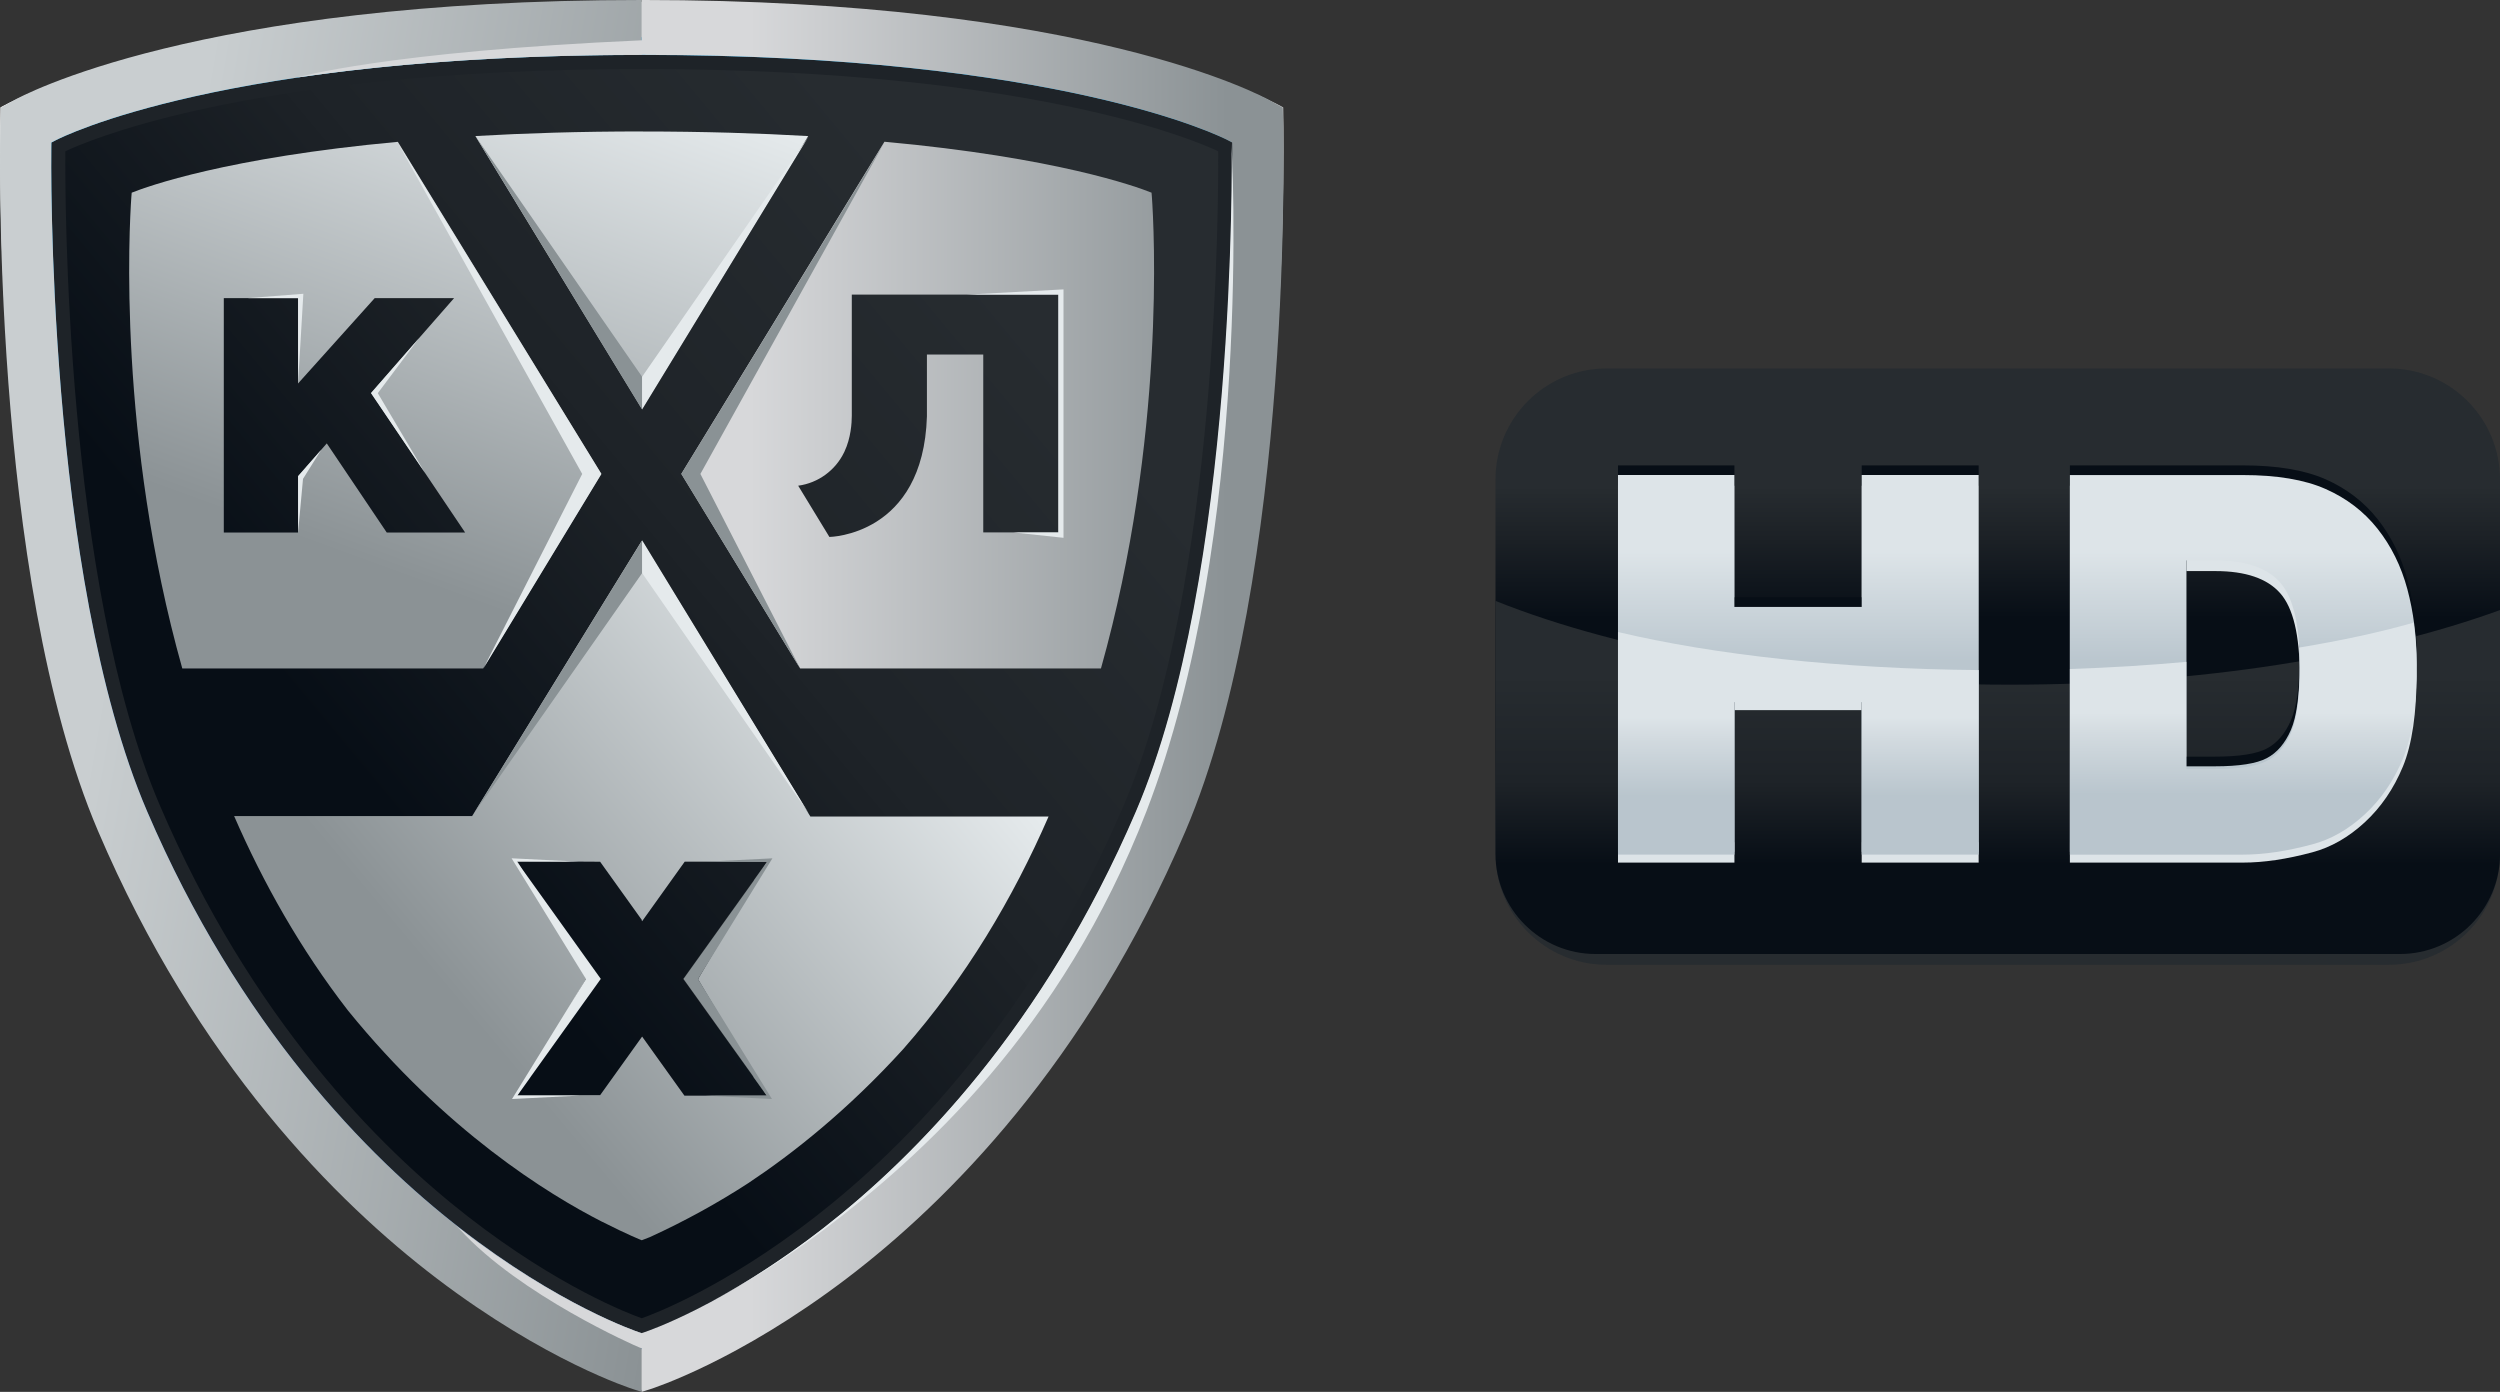 <?xml version="1.0" encoding="UTF-8"?>
<!-- Generator: Adobe Illustrator 16.0.0, SVG Export Plug-In . SVG Version: 6.00 Build 0)  -->
<svg id="svg469" width="233.68" height="130.1" enable-background="new 0 0 283.464 283.464" version="1.1" viewBox="0 0 233.68 130.1" xml:space="preserve" xmlns="http://www.w3.org/2000/svg" xmlns:cc="http://creativecommons.org/ns#" xmlns:dc="http://purl.org/dc/elements/1.1/" xmlns:rdf="http://www.w3.org/1999/02/22-rdf-syntax-ns#" xmlns:xlink="http://www.w3.org/1999/xlink"><rect x="0" y="0" width="233.68" height="130.1" fill="#333333" stroke="none"/><g id="Logo" transform="translate(-24.723 -76.68)"><g id="g465"><g id="g17"><defs id="defs3"><path id="SVGID_1_" d="m24.76 86.72s-1.105 42.999 9.392 67.467c18.272 42.6 50.563 52.43 50.563 52.43s32.29-9.83 50.56-52.43c10.496-24.468 9.394-67.467 9.394-67.467s-16.747-9.871-59.954-9.871c-43.211 0-59.955 9.871-59.955 9.871"/></defs><clipPath id="SVGID_2_"><use id="use5" width="100%" height="100%" overflow="visible" xlink:href="#SVGID_1_"/></clipPath><linearGradient id="SVGID_3_" x1="-276.53" x2="-275.16" y1="367.53" y2="367.53" gradientTransform="matrix(45.664 -72.613 72.613 45.664 -14003 -36678)" gradientUnits="userSpaceOnUse"><stop id="stop8" stop-color="#CECECF" offset="0"/><stop id="stop10" stop-color="#fff" offset=".6"/><stop id="stop12" stop-color="#CECECF" offset="1"/></linearGradient><polygon id="polygon15" points="58.264 21.818 -34.824 169.84 111.16 261.65 204.25 113.62" clip-path="url(#SVGID_2_)" fill="url(#SVGID_3_)"/></g><g id="g32"><defs id="defs20"><path id="SVGID_4_" d="m83.903 80.16c-38.143 0.109-54.267 8.172-55.563 8.854-0.049 2.263-0.77 41.587 8.769 63.93 8.882 20.816 21.365 33.263 30.272 40.045 9.241 7.03 16.649 9.58 17.334 9.808 0.681-0.228 8.078-2.77 17.315-9.795 8.91-6.783 21.404-19.233 30.288-40.058 9.536-22.34 8.816-61.667 8.769-63.93-1.297-0.682-17.409-8.745-55.56-8.854z"/></defs><clipPath id="SVGID_5_"><use id="use22" width="100%" height="100%" overflow="visible" xlink:href="#SVGID_4_"/></clipPath><linearGradient id="SVGID_6_" x1="-276.35" x2="-274.98" y1="369.4" y2="369.4" gradientTransform="matrix(0 -47.479 47.479 0 -17454 -12967)" gradientUnits="userSpaceOnUse"><stop id="stop25" stop-color="#1253A5" offset="0"/><stop id="stop27" stop-color="#0091D5" offset="1"/></linearGradient><rect id="rect30" x="27.569" y="80.16" width="114.28" height="122.64" clip-path="url(#SVGID_5_)" fill="url(#SVGID_6_)"/></g><g id="g49"><defs id="defs35"><path id="SVGID_7_" d="m31.17 91.171-0.09 0.047v0.103c-8e-3 0.388-0.525 39.074 8.743 60.696 8.428 19.675 20.167 31.548 28.527 38.047 9.067 7.04 16.239 9.457 16.308 9.486l0.057 0.018 0.051-0.018c0.071-0.029 7.244-2.446 16.308-9.486 8.362-6.499 20.102-18.372 28.53-38.047 9.268-21.623 8.75-60.308 8.743-60.696l-3e-3 -0.103-0.092-0.047c-0.149-0.075-15.408-7.763-53.537-7.763-38.133 0-53.39 7.688-53.545 7.763"/></defs><clipPath id="SVGID_8_"><use id="use37" width="100%" height="100%" overflow="visible" xlink:href="#SVGID_7_"/></clipPath><linearGradient id="SVGID_9_" x1="-276.22" x2="-274.85" y1="367.69" y2="367.69" gradientTransform="matrix(38.288 -60.81 60.81 38.288 -11721 -30698)" gradientUnits="userSpaceOnUse"><stop id="stop40" stop-color="#CECECF" offset="0"/><stop id="stop42" stop-color="#fff" offset=".6"/><stop id="stop44" stop-color="#CECECF" offset="1"/></linearGradient><polygon id="polygon47" points="61.304 34.567 -21.822 166.59 108.12 248.41 191.25 116.38" clip-path="url(#SVGID_8_)" fill="url(#SVGID_9_)"/></g><g id="g64"><defs id="defs52"><path id="SVGID_10_" d="m69.725 90.414 14.99 24.571 14.985-24.571c-4.761-0.268-9.802-0.401-14.985-0.401-5.189-1e-3 -10.228 0.133-14.99 0.401"/></defs><clipPath id="SVGID_11_"><use id="use54" width="100%" height="100%" overflow="visible" xlink:href="#SVGID_10_"/></clipPath><linearGradient id="SVGID_12_" x1="-276.34" x2="-274.97" y1="369.41" y2="369.41" gradientTransform="matrix(0 -47.473 47.473 0 -17453 -12965)" gradientUnits="userSpaceOnUse"><stop id="stop57" stop-color="#1253A5" offset="0"/><stop id="stop59" stop-color="#0091D5" offset="1"/></linearGradient><rect id="rect62" x="69.725" y="90.012" width="29.975" height="24.973" clip-path="url(#SVGID_11_)" fill="url(#SVGID_12_)"/></g><g id="g79"><defs id="defs67"><path id="SVGID_13_" d="m88.032 120.43 11.323 18.558h28.365c4.453-18.273 3.953-41.507 3.907-43.306-0.931-0.384-8.522-3.334-25.564-4.817z"/></defs><clipPath id="SVGID_14_"><use id="use69" width="100%" height="100%" overflow="visible" xlink:href="#SVGID_13_"/></clipPath><linearGradient id="SVGID_15_" x1="-276.34" x2="-274.97" y1="369.55" y2="369.55" gradientTransform="matrix(0 -47.48 47.48 0 -17436 -12967)" gradientUnits="userSpaceOnUse"><stop id="stop72" stop-color="#1253A5" offset="0"/><stop id="stop74" stop-color="#0091D5" offset="1"/></linearGradient><rect id="rect77" x="88.032" y="90.866" width="44.142" height="48.123" clip-path="url(#SVGID_14_)" fill="url(#SVGID_15_)"/></g><g id="g94"><defs id="defs82"><path id="SVGID_16_" d="m37.799 95.683c-0.047 1.802-0.543 25.033 3.904 43.306h28.367l11.323-18.558-18.03-29.565c-17.032 1.479-24.632 4.432-25.564 4.817"/></defs><clipPath id="SVGID_17_"><use id="use84" width="100%" height="100%" overflow="visible" xlink:href="#SVGID_16_"/></clipPath><linearGradient id="SVGID_18_" x1="-276.34" x2="-274.97" y1="369.26" y2="369.26" gradientTransform="matrix(0 -47.48 47.48 0 -17473 -12967)" gradientUnits="userSpaceOnUse"><stop id="stop87" stop-color="#1253A5" offset="0"/><stop id="stop89" stop-color="#0091D5" offset="1"/></linearGradient><rect id="rect92" x="37.256" y="90.866" width="44.137" height="48.123" clip-path="url(#SVGID_17_)" fill="url(#SVGID_18_)"/></g><g id="g109"><defs id="defs97"><path id="SVGID_19_" d="m70.381 149.36c-0.046 0.076-1.175 1.769-2.038 2.622-0.844 0.83-1.968 0.952-2.561 0.952-0.17 0-0.277-0.014-0.277-0.014h-18.776c7.556 15.628 17.46 25.273 24.458 30.621 7.219 5.518 12.902 7.718 13.529 7.946 0.623-0.229 6.296-2.423 13.512-7.934 7.001-5.354 16.911-15.004 24.471-30.634h-18.759s-0.111 0.014-0.296 0.014c-0.596 0-1.718-0.122-2.562-0.952-0.863-0.854-1.991-2.546-2.04-2.622l-14.327-23.494z"/></defs><clipPath id="SVGID_20_"><use id="use99" width="100%" height="100%" overflow="visible" xlink:href="#SVGID_19_"/></clipPath><linearGradient id="SVGID_21_" x1="-279.57" x2="-278.2" y1="364.12" y2="364.12" gradientTransform="matrix(0 46.73 -46.73 0 17100 13206)" gradientUnits="userSpaceOnUse"><stop id="stop102" stop-color="#EF3A4B" offset="0"/><stop id="stop104" stop-color="#F15D57" offset="1"/></linearGradient><rect id="rect107" x="46.729" y="125.87" width="75.97" height="65.622" clip-path="url(#SVGID_20_)" fill="url(#SVGID_21_)"/></g><g id="g126"><defs id="defs112"><path id="SVGID_22_" d="m103.82 105.9v10.849c0 4.642-0.725 6.133-2.962 6.134l-1.468-0.172v4.298l0.139 0.026c1.195 0.251 1.69 0.352 3.186 0.352 3.843 0 7.398-1.282 7.398-10.576v-6.652h7.659v16.774h6.346v-21.031l-3e-3 -1e-3h-20.295z"/></defs><clipPath id="SVGID_23_"><use id="use114" width="100%" height="100%" overflow="visible" xlink:href="#SVGID_22_"/></clipPath><linearGradient id="SVGID_24_" x1="-276.54" x2="-275.17" y1="367.58" y2="367.58" gradientTransform="matrix(45.185 -73.662 73.662 45.185 -14513 -36791)" gradientUnits="userSpaceOnUse"><stop id="stop117" stop-color="#CECECF" offset="0"/><stop id="stop119" stop-color="#fff" offset=".6"/><stop id="stop121" stop-color="#CECECF" offset="1"/></linearGradient><polygon id="polygon124" points="106.14 94.88 89.81 121.51 117.35 138.41 133.69 111.78" clip-path="url(#SVGID_23_)" fill="url(#SVGID_24_)"/></g><g id="g143"><defs id="defs129"><path id="SVGID_25_" d="m59.277 105.92s-6.199 6.271-7.584 7.674v-7.674h-6.365v21.016h6.365v-6.702l2.987-2.439c0.745 1.205 5.684 9.141 5.684 9.141h7.71c-0.069-0.105-8.238-12.049-9.074-13.268 0.81-0.786 7.942-7.749 7.942-7.749h-7.665z"/></defs><clipPath id="SVGID_26_"><use id="use131" width="100%" height="100%" overflow="visible" xlink:href="#SVGID_25_"/></clipPath><linearGradient id="SVGID_27_" x1="-276.55" x2="-275.18" y1="367.43" y2="367.43" gradientTransform="matrix(45.475 -74.135 74.135 45.475 -14636 -37047)" gradientUnits="userSpaceOnUse"><stop id="stop134" stop-color="#CECECF" offset="0"/><stop id="stop136" stop-color="#fff" offset=".6"/><stop id="stop138" stop-color="#CECECF" offset="1"/></linearGradient><polygon id="polygon141" points="51.545 95.78 35.96 121.19 61.855 137.07 77.44 111.66" clip-path="url(#SVGID_26_)" fill="url(#SVGID_27_)"/></g><g id="g160"><defs id="defs146"><path id="SVGID_28_" d="m88.821 155.79s-3.051 4.839-3.716 5.895c-0.663-1.061-3.684-5.895-3.684-5.895h-8.065l7.554 10.083c-0.781 1.013-7.097 9.229-8.183 10.636l-0.211 0.274h8.055s3.448-5.319 4.163-6.413c0.71 1.094 4.156 6.413 4.156 6.413h8.075c-0.043-0.06-7.322-9.899-8.077-10.925 0.763-0.96 7.979-10.068 7.979-10.068z"/></defs><clipPath id="SVGID_29_"><use id="use148" width="100%" height="100%" overflow="visible" xlink:href="#SVGID_28_"/></clipPath><linearGradient id="SVGID_30_" x1="-276.54" x2="-275.17" y1="367.58" y2="367.58" gradientTransform="matrix(45.517 -74.203 74.203 45.517 -14618 -37062)" gradientUnits="userSpaceOnUse"><stop id="stop151" stop-color="#CECECF" offset="0"/><stop id="stop153" stop-color="#fff" offset=".6"/><stop id="stop155" stop-color="#CECECF" offset="1"/></linearGradient><polygon id="polygon158" points="79.199 144.89 63.159 171.04 90.28 187.68 106.32 161.53" clip-path="url(#SVGID_29_)" fill="url(#SVGID_30_)"/></g><g id="g183"><defs id="defs163"><path id="SVGID_31_" d="m84.935 81.909c-38.948 0-54.132 7.649-54.759 7.974l-0.415 0.215-9e-3 0.47c-6e-3 0.392-0.535 39.899 8.944 62.021 8.633 20.143 20.654 32.302 29.223 38.957 9.307 7.232 16.477 9.655 16.777 9.756l0.239 0.077 8e-3 4e-3 0.247-0.081c0.3-0.101 7.47-2.523 16.781-9.756 8.564-6.655 20.589-18.814 29.221-38.957 9.481-22.122 8.951-61.629 8.942-62.021l-7e-3 -0.47-0.417-0.215c-0.625-0.325-15.808-7.974-54.767-7.974z"/></defs><clipPath id="SVGID_32_"><use id="use165" width="100%" height="100%" overflow="visible" xlink:href="#SVGID_31_"/></clipPath><linearGradient id="SVGID_33_" x1="-276.42" x2="-275.05" y1="366.45" y2="366.45" gradientTransform="matrix(68.466 -57.45 -57.45 -68.466 40027 9381.5)" gradientUnits="userSpaceOnUse"><stop id="stop168" stop-color="#070E16" offset="0"/><stop id="stop170" stop-color="#070E16" offset=".177"/><stop id="stop172" stop-color="#1C2126" offset=".46"/><stop id="stop174" stop-color="#1E2328" offset=".492"/><stop id="stop176" stop-color="#272C30" offset=".793"/><stop id="stop178" stop-color="#272C30" offset="1"/></linearGradient><polygon id="polygon181" points="199.5 152.02 75.268 256.26 -29.611 131.27 94.621 27.029" clip-path="url(#SVGID_32_)" fill="url(#SVGID_33_)"/></g><g id="g200"><defs id="defs186"><path id="SVGID_34_" d="m59.744 104.55h7.42l-7.751 8.849 8.788 13.061h-7.325l-5.608-8.334-2.685 3.066v5.268h-6.941v-21.91h6.941v7.974zm-22.71-9.86-0.033 0.398c-0.199 2.836-1.294 22.512 4.761 44.075h28.115l11.054-18.191-19.022-31.035c-15.975 1.472-23.423 4.174-24.875 4.753m32.124-5.293 15.555 25.498v2e-3l15.554-25.497c-4.615-0.268-9.782-0.429-15.554-0.429v-5e-3c-5.775 0-10.937 0.164-15.555 0.431"/></defs><clipPath id="SVGID_35_"><use id="use188" width="100%" height="100%" overflow="visible" xlink:href="#SVGID_34_"/></clipPath><linearGradient id="SVGID_36_" x1="-280.59" x2="-279.22" y1="368.61" y2="368.61" gradientTransform="matrix(-16.669 45.799 45.799 16.669 -21480 6788.2)" gradientUnits="userSpaceOnUse"><stop id="stop191" stop-color="#E5EAEC" offset="0"/><stop id="stop193" stop-color="#8B9295" offset=".771"/><stop id="stop195" stop-color="#8B9295" offset="1"/></linearGradient><polygon id="polygon198" points="19.575 133.3 43.259 68.221 116.4 94.843 92.715 159.92" clip-path="url(#SVGID_35_)" fill="url(#SVGID_36_)"/></g><g id="g204"><path id="path202" d="m84.709 83.133c8.856 0 17.189 0.401 24.768 1.192 6.085 0.635 11.705 1.523 16.705 2.64 7.467 1.666 11.364 3.361 12.406 3.853 0.029 3.833 0.08 40.342-8.839 61.159-8.522 19.88-20.375 31.878-28.821 38.438-8.469 6.579-15.07 9.079-16.218 9.484-1.15-0.405-7.752-2.905-16.22-9.484-8.442-6.56-20.297-18.558-28.817-38.438-8.921-20.817-8.873-57.324-8.841-61.159 1.041-0.492 4.938-2.187 12.408-3.853 4.996-1.116 10.617-2.004 16.703-2.64 7.577-0.79 15.909-1.192 24.766-1.192m0-1.319c-38.957 0-54.143 7.648-54.769 7.973l-0.415 0.215-9e-3 0.469c-8e-3 0.396-0.537 39.898 8.944 62.023 8.629 20.14 20.655 32.301 29.221 38.958 9.307 7.231 16.478 9.652 16.78 9.754l0.247 0.082 0.246-0.082c0.302-0.102 7.472-2.522 16.78-9.754 8.565-6.657 20.592-18.818 29.221-38.958 9.482-22.125 8.952-61.627 8.943-62.023l-5e-3 -0.469-0.417-0.215c-0.624-0.324-15.812-7.973-54.767-7.973" fill="#1e2328"/></g><g id="g223"><defs id="defs207"><path id="SVGID_37_" d="m79.526 168.15-6.412-10.904-0.047-0.065 7.751 0.047 3.895 5.438v0.08l0.031 0.041 0.027-0.039h1e-3l3.951-5.524h7.723l-0.15 0.214-6.329 10.764 6.335 10.727 0.118 0.164h-7.722l-3.953-5.52-2e-3 3e-3v-6e-3l-3.924 5.476h-7.725zm5.186-40.914-15.858 25.721h-22.248c2.737 6.288 6.219 12.466 10.641 18.175 9.134 11.254 18.651 17.143 23.741 19.742 0.024 0.01 0.045 0.02 0.069 0.03 2.303 1.174 3.65 1.704 3.65 1.704h6e-3s0.27-0.095 0.768-0.297c3.279-1.502 6.333-3.189 9.177-5.035 4.206-2.79 9.321-6.847 14.489-12.532 5.854-6.658 10.27-14.119 13.588-21.741h-22.265l-15.758-25.767v-1e-3z"/></defs><clipPath id="SVGID_38_"><use id="use209" width="100%" height="100%" overflow="visible" xlink:href="#SVGID_37_"/></clipPath><linearGradient id="SVGID_39_" x1="-281.26" x2="-279.89" y1="367.36" y2="367.36" gradientTransform="matrix(-34.572 29.01 29.01 34.572 -20270 -4402.9)" gradientUnits="userSpaceOnUse"><stop id="stop212" stop-color="#E5EAEC" offset="0"/><stop id="stop214" stop-color="#E5EAEC" offset=".019"/><stop id="stop216" stop-color="#8B9295" offset=".871"/><stop id="stop218" stop-color="#8B9295" offset="1"/></linearGradient><polygon id="polygon221" points="14.414 154.25 91.278 89.749 154.93 165.6 78.06 230.1" clip-path="url(#SVGID_38_)" fill="url(#SVGID_39_)"/></g><g id="g240"><defs id="defs226"><path id="SVGID_40_" d="m25.984 86.078-0.415 0.234-0.771 0.435-0.025 0.885-0.016 0.479c-0.011 0.42-1.037 42.422 9.127 66.241 9.268 21.711 22.322 34.718 31.639 41.808 10.18 7.742 18.131 10.29 18.468 10.396l0.25 0.078 0.471 0.149v-5.495l-0.247-0.082c-0.299-0.102-7.471-2.52-16.779-9.754-8.566-6.657-20.589-18.818-29.219-38.956-9.482-22.127-8.952-61.631-8.945-62.025l7e-3 -0.468 0.417-0.217c0.624-0.323 15.811-7.972 54.767-7.972v-5.134c-41.624 1e-3 -58.052 9.015-58.729 9.398"/></defs><clipPath id="SVGID_41_"><use id="use228" width="100%" height="100%" overflow="visible" xlink:href="#SVGID_40_"/></clipPath><linearGradient id="SVGID_42_" x1="-276.36" x2="-274.99" y1="368.39" y2="368.39" gradientTransform="matrix(57.397 10.121 10.121 -57.397 12150 24076)" gradientUnits="userSpaceOnUse"><stop id="stop231" stop-color="#C9CED0" offset="0"/><stop id="stop233" stop-color="#C9CED0" offset=".236"/><stop id="stop235" stop-color="#8B9295" offset="1"/></linearGradient><polygon id="polygon238" points="82.873 217.21 1.471 202.86 25.56 66.252 106.96 80.605" clip-path="url(#SVGID_41_)" fill="url(#SVGID_42_)"/></g><g id="g258"><polygon id="polygon242" points="96.302 178.92 88.605 168.18 96.292 157.44 96.379 157.29 88.584 168.18 96.396 179.09" fill="#4a4b4d"/><path id="path244" d="m74.276 177.41 0.036-0.06 6.568-9.172-7.487-10.462-0.356-0.494h5.801l-6.295-0.316 6.951 11.285-6.911 11.215 6.295-0.317-5.799-2e-3zm5.223-9.212-0.133 0.222 0.128-0.227z" fill="#e5eaec"/><path id="path246" d="m96.921 156.91-6.296 0.314 5.801 2e-3 -1.197 1.674-0.075 0.13-6.548 9.152 6.467 9.033 0.115 0.198 1.198 1.677-5.801 2e-3 6.296 0.317-6.912-11.215zm-6.819 11.518-0.135-0.227 2e-3 -5e-3z" fill="#8a9295"/><polygon id="polygon248" points="52.583 112.52 52.583 104.55 47.833 104.55 53.079 104.14" fill="#e5eaec"/><polygon id="polygon250" points="54.751 118.72 52.583 121.19 52.583 126.46 53.046 121.44" fill="#e5eaec"/><polygon id="polygon252" points="64.452 120.89 59.4 113.43 63.896 108.28 60.036 113.43" fill="#e5eaec"/><path id="path254" d="m67.708 191.5c-0.124-0.099-0.251-0.196-0.376-0.295 3e-3 3e-3 6e-3 7e-3 6e-3 7e-3 0.12 0.094 0.241 0.19 0.37 0.288" fill="#838789"/><path id="path256" d="m67.331 191.21c-0.063-0.05-0.13-0.1-0.19-0.153 0.063 0.057 0.129 0.106 0.2 0.163l-0.01-0.01" fill="#838789"/></g><g id="g277"><defs id="defs261"><path id="SVGID_43_" d="m99.331 122.08c1.887-0.256 3.478-1.45 4.282-3.097l1e-3 -2e-3c0.016-0.033 0.029-0.064 0.043-0.091 0.602-1.271 0.685-2.683 0.685-3.354v-11.319h19.309v22.229h-7.021v-16.625h-5.266v5.779c-0.34 11.17-9.116 11.269-9.116 11.269zm-10.917-1.109 11.104 18.191h28.113c6.055-21.563 4.961-41.238 4.761-44.075l-0.033-0.398c-1.454-0.582-8.929-3.292-24.966-4.761zm-3.702-40.524c-24.002 1.064-32.256 3.487-32.256 3.487 8.262-1.229 19.006-2.121 32.354-2.124 38.883 0.014 54.043 7.648 54.669 7.972l0.415 0.217 8e-3 0.468c7e-3 0.395 0.537 39.898-8.944 62.025-8.63 20.138-20.654 32.299-29.218 38.956-9.311 7.234-16.481 9.652-16.784 9.754l-0.245 0.082v0.014l-0.225-0.072c-0.303-0.101-7.475-2.511-16.782-9.706-0.125-0.097-0.25-0.193-0.365-0.286 0.116 0.108 0.241 0.218 0.354 0.343 5.592 6.159 16.504 10.951 16.797 11.052l0.22 0.078v4.073l0.469-0.149 0.253-0.078c0.332-0.106 8.287-2.654 18.465-10.396 9.32-7.09 22.372-20.097 31.639-41.808 10.167-23.821 9.139-65.821 9.125-66.241l-0.013-0.479-0.025-0.885-0.774-0.435-0.411-0.234c-0.678-0.383-17.099-9.397-58.729-9.397v3.769z"/></defs><clipPath id="SVGID_44_"><use id="use263" width="100%" height="100%" overflow="visible" xlink:href="#SVGID_43_"/></clipPath><linearGradient id="SVGID_45_" x1="-276.18" x2="-274.81" y1="367.95" y2="367.95" gradientTransform="matrix(67.329 0 0 -67.329 18648 24915)" gradientUnits="userSpaceOnUse"><stop id="stop266" stop-color="#D7D8DA" offset="0"/><stop id="stop268" stop-color="#D7D8DA" offset=".452"/><stop id="stop270" stop-color="#8B9295" offset=".936"/><stop id="stop272" stop-color="#8B9295" offset="1"/></linearGradient><rect id="rect275" x="52.457" y="76.681" width="93.25" height="130.1" clip-path="url(#SVGID_44_)" fill="url(#SVGID_45_)"/></g><g id="g295"><path id="path279" d="m131.88 152.52c10.041-25.979 7.965-62.1 7.958-62.498l9e-3 0.47c6e-3 0.396 0.536 39.901-8.944 62.028-8.633 20.139-20.654 32.299-29.222 38.955-3.966 3.081-7.545 5.289-10.37 6.816 2.894-1.527 6.561-3.735 10.625-6.816 8.78-6.656 22.016-18.44 29.944-38.955" fill="#e5eaec"/><polygon id="polygon281" points="124.13 126.95 119.45 126.45 123.65 126.45 123.65 104.22 115.03 104.22 124.13 103.73" fill="#e5eaec"/><polygon id="polygon283" points="61.912 90.03 80.936 120.98 69.886 139.2 79.143 120.98" fill="#e5eaec"/><polygon id="polygon285" points="69.193 89.445 84.744 114.96 84.744 111.9" fill="#8a9295"/><polygon id="polygon287" points="69.044 152.68 84.744 127.18 84.744 130.25" fill="#8a9295"/><polygon id="polygon289" points="100.3 152.68 84.744 127.18 84.744 130.25" fill="#e5eaec"/><polygon id="polygon291" points="107.38 90.007 88.401 120.98 99.529 139.2 90.19 120.98" fill="#8a9295"/><polygon id="polygon293" points="100.29 89.463 84.738 114.96 84.738 111.9" fill="#e5eaec"/></g><g id="g322"><defs id="defs298"><path id="SVGID_46_" d="m174.89 111.12c-5.734 0-10.382 4.649-10.382 10.382v34.973c0 5.737 4.647 10.384 10.382 10.384h73.133c5.734 0 10.383-4.646 10.383-10.384v-34.973c0-5.733-4.648-10.382-10.383-10.382z"/></defs><clipPath id="SVGID_47_"><use id="use300" width="100%" height="100%" overflow="visible" xlink:href="#SVGID_46_"/></clipPath><linearGradient id="SVGID_48_" x1="-276.16" x2="-274.79" y1="362.88" y2="362.88" gradientTransform="matrix(0 -40.685 -40.685 0 14975 -11069)" gradientUnits="userSpaceOnUse"><stop id="stop303" stop-color="#272C30" offset="0"/><stop id="stop305" stop-color="#272C30" offset=".187"/><stop id="stop307" stop-color="#070E16" offset=".366"/><stop id="stop309" stop-color="#070E16" offset=".578"/><stop id="stop311" stop-color="#1C2126" offset=".713"/><stop id="stop313" stop-color="#272C30" offset=".799"/><stop id="stop315" stop-color="#272C30" offset=".92"/><stop id="stop317" stop-color="#272C30" offset="1"/></linearGradient><rect id="rect320" x="164.51" y="111.12" width="93.898" height="55.739" clip-path="url(#SVGID_47_)" fill="url(#SVGID_48_)"/></g><g id="g345"><defs id="defs325"><path id="SVGID_49_" d="m164.51 144.91v11.585c0 5.168 4.188 9.358 9.358 9.358h75.18c5.171 0 9.359-4.19 9.359-9.358v-22.793c-11.877 4.317-28.026 6.976-45.826 6.976-18.951 0-36.023-3.012-48.071-7.83z"/></defs><clipPath id="SVGID_50_"><use id="use327" width="100%" height="100%" overflow="visible" xlink:href="#SVGID_49_"/></clipPath><linearGradient id="SVGID_51_" x1="-274.96" x2="-273.59" y1="360.19" y2="360.19" gradientTransform="matrix(0 -24.091 -24.091 0 8888.6 -6458.1)" gradientUnits="userSpaceOnUse"><stop id="stop330" stop-color="#070E16" offset="0"/><stop id="stop332" stop-color="#070E16" offset=".256"/><stop id="stop334" stop-color="#1C2126" offset=".468"/><stop id="stop336" stop-color="#1E2328" offset=".492"/><stop id="stop338" stop-color="#272C30" offset=".793"/><stop id="stop340" stop-color="#272C30" offset="1"/></linearGradient><rect id="rect343" x="164.51" y="132.85" width="93.898" height="33.005" clip-path="url(#SVGID_50_)" fill="url(#SVGID_51_)"/></g><g id="g364"><defs id="defs348"><path id="SVGID_52_" d="m198.74 122.08v12.329h-11.896v-12.329h-10.885v35.229h10.885v-14.25h11.896v14.25h10.932v-35.229zm30.344 7.98h2.714c2.822 0 4.839 0.688 6.057 2.066 1.218 1.376 1.825 3.932 1.825 7.664 0 2.819-0.272 4.857-0.816 6.116-0.545 1.255-1.299 2.138-2.261 2.644-0.957 0.504-2.577 0.758-4.852 0.758h-2.667zm-10.885-7.98v35.229h16.172c1.938 0 4.102-0.32 6.489-0.962 1.745-0.466 3.379-1.4 4.899-2.8 1.522-1.403 2.709-3.141 3.569-5.216 0.855-2.074 1.284-4.992 1.284-8.757 0-2.403-0.288-4.679-0.864-6.826-0.577-2.146-1.508-4.028-2.786-5.646-1.28-1.618-2.906-2.856-4.866-3.725-1.965-0.863-4.54-1.298-7.726-1.298h-16.171z"/></defs><clipPath id="SVGID_53_"><use id="use350" width="100%" height="100%" overflow="visible" xlink:href="#SVGID_52_"/></clipPath><linearGradient id="SVGID_54_" x1="-275.16" x2="-273.79" y1="368.23" y2="368.23" gradientTransform="matrix(54.492 0 0 -54.492 15170 20205)" gradientUnits="userSpaceOnUse"><stop id="stop353" stop-color="#DDE4E8" offset="0"/><stop id="stop355" stop-color="#DDE4E8" offset=".17"/><stop id="stop357" stop-color="#DDE4E8" offset=".926"/><stop id="stop359" stop-color="#DDE4E8" offset="1"/></linearGradient><rect id="rect362" x="175.96" y="122.08" width="74.654" height="35.229" clip-path="url(#SVGID_53_)" fill="url(#SVGID_54_)"/></g><g id="g383"><defs id="defs367"><path id="SVGID_55_" d="m198.74 120.18v12.326h-11.896v-12.326h-10.885v35.227h10.885v-14.25h11.896v14.25h10.932v-35.227zm30.344 7.976h2.714c2.822 0 4.839 0.688 6.057 2.068 1.218 1.378 1.825 3.931 1.825 7.666 0 2.817-0.272 4.855-0.816 6.115-0.545 1.257-1.299 2.136-2.261 2.642-0.957 0.502-2.577 0.757-4.852 0.757h-2.667zm-10.885-7.976v35.227h16.172c1.938 0 4.102-0.321 6.489-0.961 1.745-0.465 3.379-1.398 4.899-2.8 1.522-1.402 2.709-3.14 3.569-5.217 0.855-2.074 1.284-4.992 1.284-8.756 0-2.402-0.288-4.679-0.864-6.824-0.577-2.146-1.508-4.028-2.786-5.646-1.28-1.619-2.906-2.86-4.866-3.727-1.965-0.863-4.54-1.296-7.726-1.296z"/></defs><clipPath id="SVGID_56_"><use id="use369" width="100%" height="100%" overflow="visible" xlink:href="#SVGID_55_"/></clipPath><linearGradient id="SVGID_57_" x1="-275.16" x2="-273.79" y1="368.24" y2="368.24" gradientTransform="matrix(54.492 0 0 -54.492 15170 20204)" gradientUnits="userSpaceOnUse"><stop id="stop372" stop-color="#070E16" offset="0"/><stop id="stop374" stop-color="#070E16" offset=".124"/><stop id="stop376" stop-color="#070E16" offset=".792"/><stop id="stop378" stop-color="#070E16" offset="1"/></linearGradient><rect id="rect381" x="175.96" y="120.18" width="74.654" height="35.227" clip-path="url(#SVGID_56_)" fill="url(#SVGID_57_)"/></g><g id="g402"><defs id="defs386"><polygon id="SVGID_58_" points="186.84 133.41 186.84 121.08 175.96 121.08 175.96 156.3 186.84 156.3 186.84 142.06 198.74 142.06 198.74 156.3 209.67 156.3 209.67 121.08 198.74 121.08 198.74 133.41"/></defs><clipPath id="SVGID_59_"><use id="use388" width="100%" height="100%" overflow="visible" xlink:href="#SVGID_58_"/></clipPath><linearGradient id="SVGID_60_" x1="-275.05" x2="-273.68" y1="360.79" y2="360.79" gradientTransform="matrix(0 -25.712 -25.712 0 9469.5 -6915.6)" gradientUnits="userSpaceOnUse"><stop id="stop391" stop-color="#BAC6CE" offset="0"/><stop id="stop393" stop-color="#BAC6CE" offset=".509"/><stop id="stop395" stop-color="#DDE4E8" offset=".8"/><stop id="stop397" stop-color="#DDE4E8" offset="1"/></linearGradient><rect id="rect400" x="175.96" y="121.08" width="33.713" height="35.222" clip-path="url(#SVGID_59_)" fill="url(#SVGID_60_)"/></g><g id="g421"><defs id="defs405"><path id="SVGID_61_" d="m229.08 129.06h2.714c2.822 0 4.839 0.689 6.057 2.067s1.825 3.933 1.825 7.665c0 2.819-0.273 4.858-0.816 6.117-0.545 1.256-1.299 2.136-2.261 2.641-0.958 0.505-2.577 0.759-4.852 0.759h-2.667zm-10.885-7.975v35.222h16.172c1.938 0 4.1-0.317 6.489-0.96 1.745-0.465 3.375-1.397 4.899-2.798 1.522-1.402 2.709-3.141 3.569-5.216 0.855-2.073 1.284-4.993 1.284-8.757 0-2.402-0.288-4.676-0.864-6.823-0.577-2.149-1.508-4.031-2.786-5.648-1.28-1.617-2.906-2.859-4.868-3.722-1.963-0.867-4.538-1.298-7.724-1.298z"/></defs><clipPath id="SVGID_62_"><use id="use407" width="100%" height="100%" overflow="visible" xlink:href="#SVGID_61_"/></clipPath><linearGradient id="SVGID_63_" x1="-275.05" x2="-273.68" y1="360.36" y2="360.36" gradientTransform="matrix(0 -25.712 -25.712 0 9499.8 -6915.6)" gradientUnits="userSpaceOnUse"><stop id="stop410" stop-color="#BAC6CE" offset="0"/><stop id="stop412" stop-color="#BAC6CE" offset=".509"/><stop id="stop414" stop-color="#DDE4E8" offset=".8"/><stop id="stop416" stop-color="#DDE4E8" offset="1"/></linearGradient><rect id="rect419" x="218.2" y="121.08" width="32.414" height="35.222" clip-path="url(#SVGID_62_)" fill="url(#SVGID_63_)"/></g><g id="g442"><defs id="defs424"><path id="SVGID_64_" d="m175.96 156.56h10.885v-14.25h11.896v14.25h10.932v-17.246c-12.992-0.112-24.785-1.438-33.713-3.56z"/></defs><clipPath id="SVGID_65_"><use id="use426" width="100%" height="100%" overflow="visible" xlink:href="#SVGID_64_"/></clipPath><linearGradient id="SVGID_66_" x1="-273.03" x2="-271.66" y1="356.68" y2="356.68" gradientTransform="matrix(0 -15.185 -15.185 0 5609 -3989.4)" gradientUnits="userSpaceOnUse"><stop id="stop429" stop-color="#B9C5CD" offset="0"/><stop id="stop431" stop-color="#B9C5CD" offset=".262"/><stop id="stop433" stop-color="#D3DBE0" offset=".528"/><stop id="stop435" stop-color="#DDE4E8" offset=".614"/><stop id="stop437" stop-color="#DDE4E8" offset="1"/></linearGradient><rect id="rect440" x="175.96" y="135.76" width="33.713" height="20.806" clip-path="url(#SVGID_65_)" fill="url(#SVGID_66_)"/></g><g id="g463"><defs id="defs445"><path id="SVGID_67_" d="m239.62 137.21c0.036 0.581 0.062 1.185 0.062 1.837 0 2.82-0.273 4.856-0.816 6.114-0.545 1.259-1.299 2.14-2.261 2.645-0.958 0.504-2.577 0.758-4.852 0.758h-2.667v-10.02c-3.474 0.318-7.116 0.545-10.885 0.67v17.351h16.172c1.938 0 4.102-0.319 6.489-0.963 1.745-0.462 3.379-1.396 4.899-2.799 1.522-1.403 2.709-3.141 3.569-5.215 0.855-2.075 1.284-4.994 1.284-8.757 0-1.359-0.102-2.673-0.286-3.951-3.139 0.895-6.743 1.677-10.708 2.33"/></defs><clipPath id="SVGID_68_"><use id="use447" width="100%" height="100%" overflow="visible" xlink:href="#SVGID_67_"/></clipPath><linearGradient id="SVGID_69_" x1="-273.24" x2="-271.87" y1="356.36" y2="356.36" gradientTransform="matrix(0 -15.828 -15.828 0 5874.7 -4168.2)" gradientUnits="userSpaceOnUse"><stop id="stop450" stop-color="#B9C5CD" offset="0"/><stop id="stop452" stop-color="#B9C5CD" offset=".262"/><stop id="stop454" stop-color="#D3DBE0" offset=".528"/><stop id="stop456" stop-color="#DDE4E8" offset=".614"/><stop id="stop458" stop-color="#DDE4E8" offset="1"/></linearGradient><rect id="rect461" x="218.2" y="134.88" width="32.414" height="21.685" clip-path="url(#SVGID_68_)" fill="url(#SVGID_69_)"/></g></g></g></svg>
